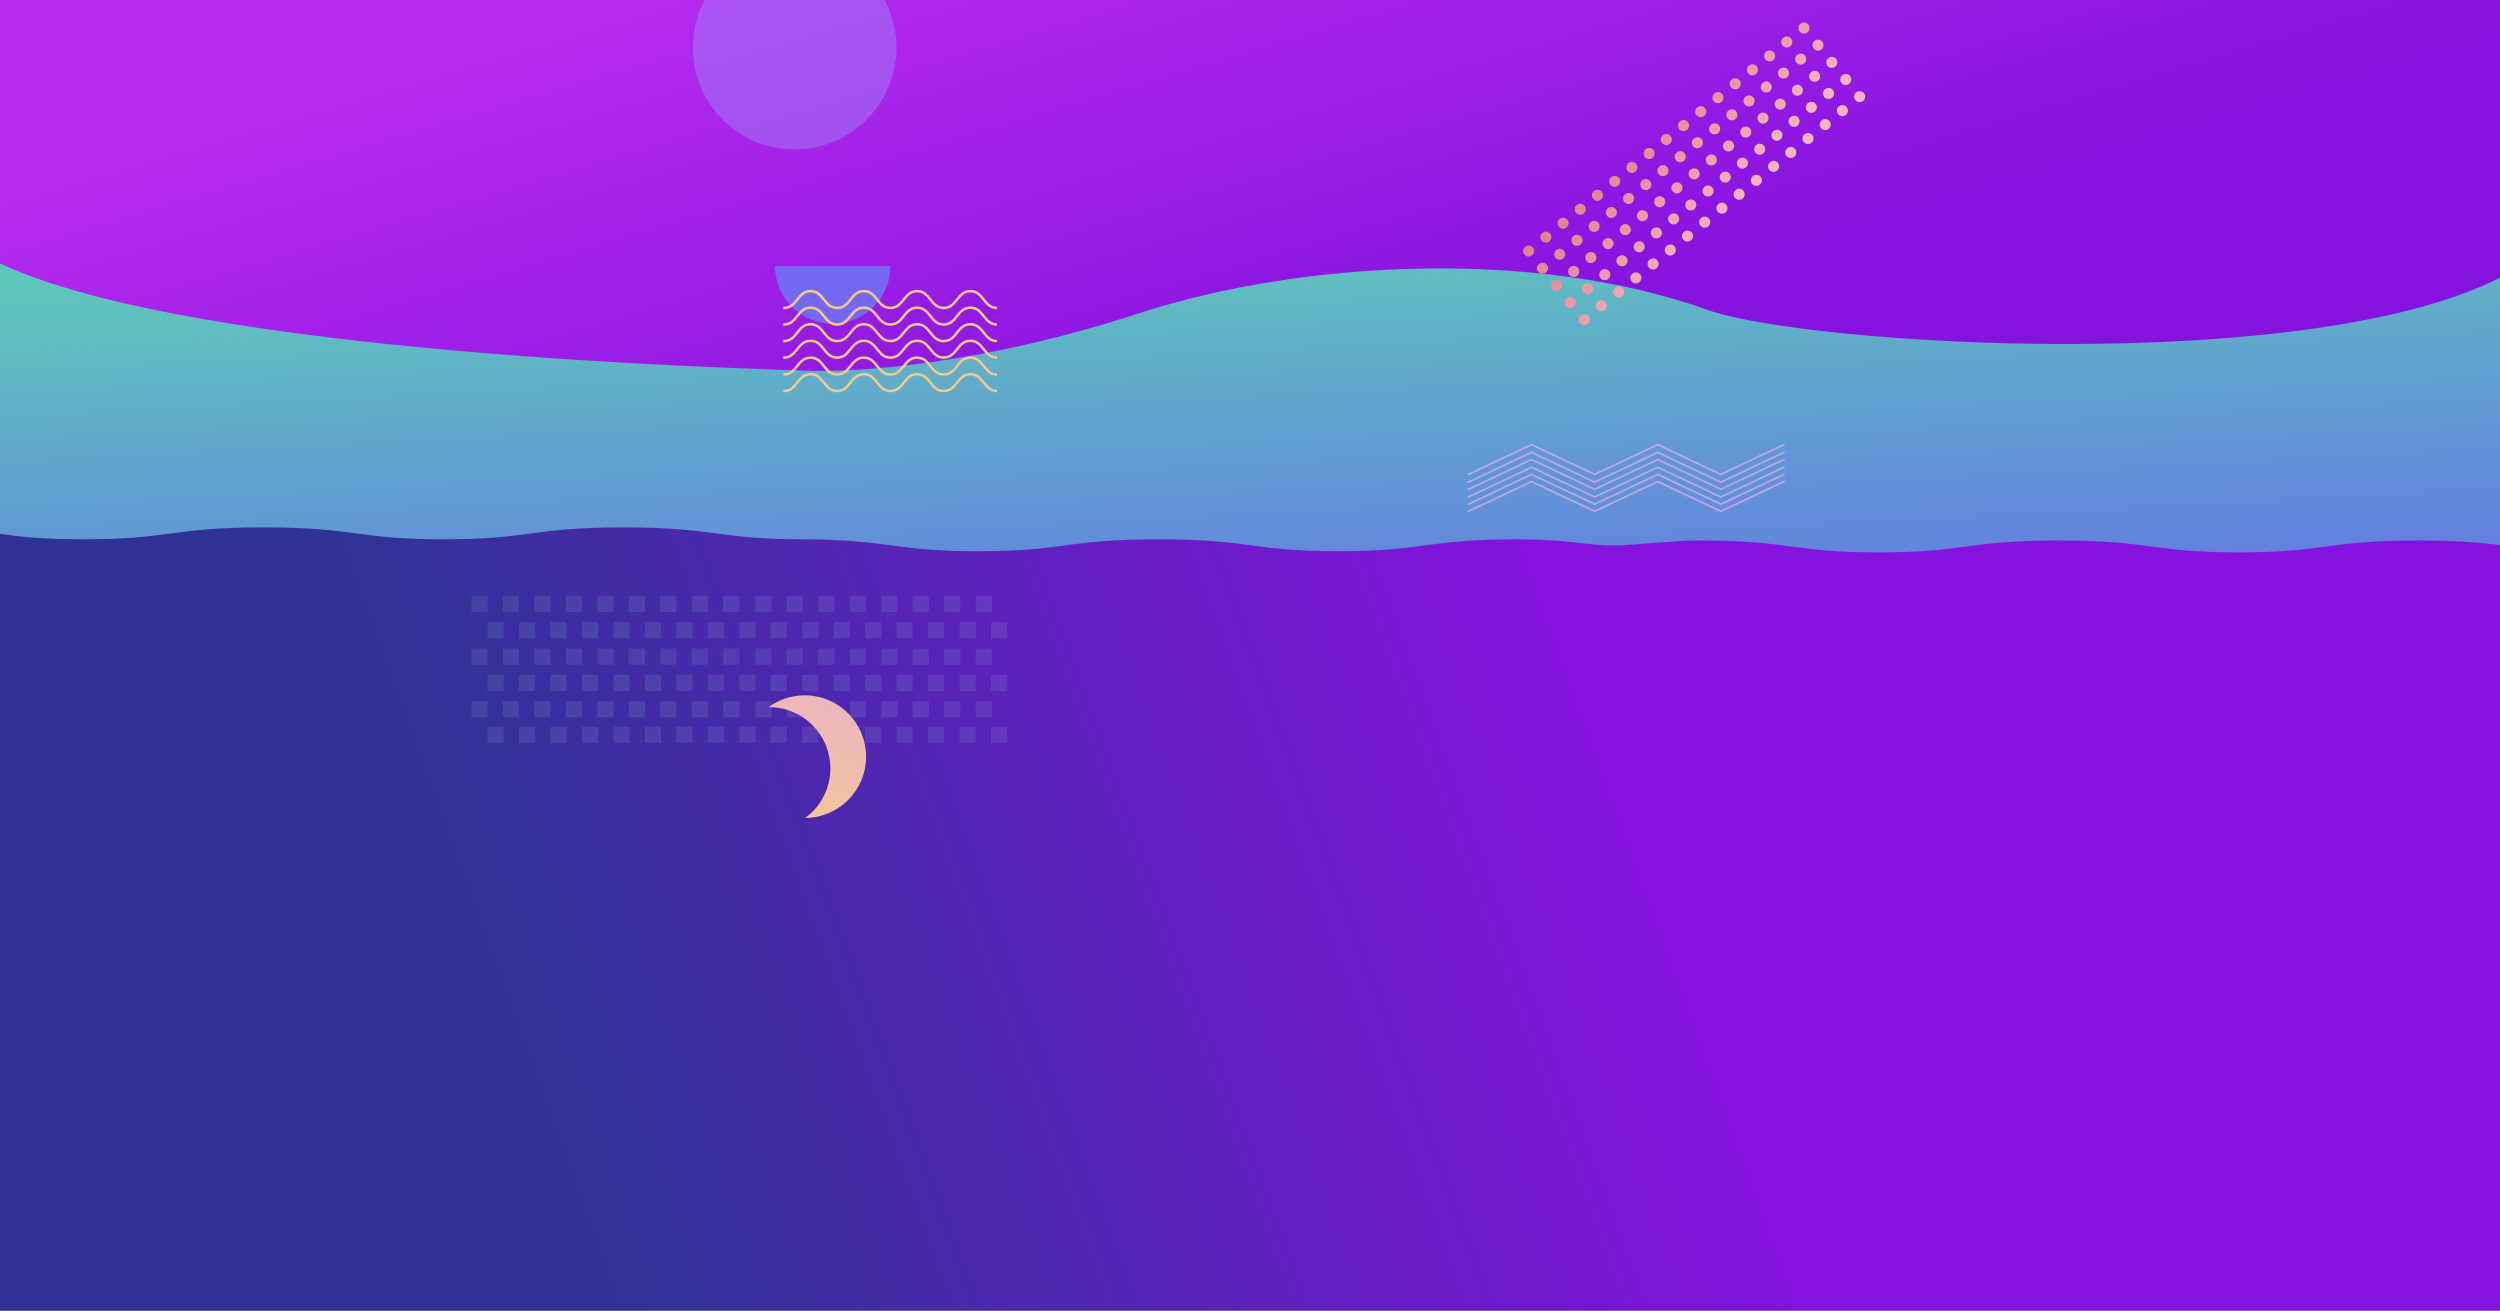 <svg width="4200" height="2202" viewBox="0 0 4200 2202" fill="none" xmlns="http://www.w3.org/2000/svg">
<rect x="0" y="0" width="4200" height="2202" fill="#333333" stroke="none"/>
<g clip-path="url(#clip0)">
<rect width="4200" height="2202" fill="white"/>
<path fill-rule="evenodd" clip-rule="evenodd" d="M0 375H4200V1478H0V375Z" fill="url(#paint0_linear)"/>
<path fill-rule="evenodd" clip-rule="evenodd" d="M2867.52 520.273C2583.14 418.082 2190.03 436.406 1914.57 526.086C1639.11 615.766 1427 625.937 1352.3 622.637C1277.6 619.337 329.175 597.946 8.0201e-07 442.5C6.10352e-05 293 3.13196e-05 0 3.13196e-05 0H4200C4200 0 4200 309.491 4200 466.5C3874.15 632.509 3033.21 579.813 2867.52 520.273Z" fill="url(#paint1_linear)"/>
<path opacity="0.4" fill-rule="evenodd" clip-rule="evenodd" d="M1335 251C1429.44 251 1506 174.441 1506 80C1506 -14.441 1429.44 -91 1335 -91C1240.56 -91 1164 -14.441 1164 80C1164 174.441 1240.56 251 1335 251Z" fill="#9E96F7"/>
<path fill-rule="evenodd" clip-rule="evenodd" d="M2980.17 88.048C2983.39 92.03 2982.77 97.88 2978.78 101.113C2974.78 104.347 2968.93 103.74 2965.71 99.757C2962.48 95.775 2963.11 89.926 2967.1 86.693C2971.09 83.459 2976.94 84.066 2980.17 88.048ZM2602.83 405.552C2606.82 402.318 2607.44 396.469 2604.22 392.487C2600.99 388.505 2595.14 387.898 2591.15 391.131C2587.16 394.365 2586.53 400.214 2589.76 404.196C2592.98 408.178 2598.83 408.785 2602.83 405.552ZM2573.91 428.971C2577.9 425.737 2578.52 419.887 2575.3 415.905C2572.07 411.922 2566.22 411.316 2562.23 414.549C2558.24 417.783 2557.62 423.633 2560.84 427.615C2564.06 431.597 2569.91 432.204 2573.91 428.971ZM2633.14 369.069C2636.36 373.051 2635.74 378.9 2631.75 382.133C2627.75 385.367 2621.9 384.76 2618.68 380.778C2615.45 376.796 2616.08 370.946 2620.07 367.713C2624.06 364.48 2629.91 365.087 2633.14 369.069ZM2660.67 358.715C2664.66 355.482 2665.28 349.632 2662.06 345.65C2658.83 341.668 2652.98 341.061 2648.99 344.295C2644.99 347.528 2644.37 353.377 2647.6 357.359C2650.82 361.342 2656.67 361.948 2660.67 358.715ZM2690.98 322.232C2694.2 326.214 2693.58 332.063 2689.58 335.297C2685.59 338.53 2679.74 337.923 2676.52 333.941C2673.29 329.959 2673.91 324.11 2677.91 320.876C2681.9 317.643 2687.75 318.25 2690.98 322.232ZM2718.5 311.878C2722.5 308.645 2723.12 302.796 2719.89 298.814C2716.67 294.831 2710.82 294.225 2706.83 297.458C2702.83 300.691 2702.21 306.541 2705.44 310.523C2708.66 314.505 2714.51 315.112 2718.5 311.878ZM2748.81 275.395C2752.04 279.377 2751.42 285.227 2747.42 288.46C2743.43 291.693 2737.58 291.086 2734.35 287.104C2731.13 283.122 2731.75 277.273 2735.75 274.04C2739.74 270.806 2745.59 271.413 2748.81 275.395ZM2776.34 265.042C2780.34 261.808 2780.96 255.959 2777.73 251.977C2774.51 247.995 2768.66 247.388 2764.66 250.621C2760.67 253.855 2760.05 259.704 2763.27 263.686C2766.5 267.668 2772.35 268.275 2776.34 265.042ZM2806.65 228.559C2809.88 232.541 2809.25 238.39 2805.26 241.623C2801.27 244.857 2795.42 244.25 2792.19 240.268C2788.97 236.286 2789.59 230.436 2793.58 227.203C2797.58 223.97 2803.43 224.576 2806.65 228.559ZM2834.18 218.205C2838.17 214.972 2838.8 209.122 2835.57 205.14C2832.35 201.158 2826.5 200.551 2822.5 203.785C2818.51 207.018 2817.89 212.867 2821.11 216.849C2824.34 220.831 2830.19 221.438 2834.18 218.205ZM2864.49 181.722C2867.72 185.704 2867.09 191.553 2863.1 194.787C2859.11 198.02 2853.26 197.413 2850.03 193.431C2846.81 189.449 2847.43 183.6 2851.42 180.366C2855.42 177.133 2861.27 177.74 2864.49 181.722ZM2892.02 171.368C2896.01 168.135 2896.63 162.286 2893.41 158.304C2890.19 154.321 2884.33 153.715 2880.34 156.948C2876.35 160.181 2875.73 166.031 2878.95 170.013C2882.18 173.995 2888.03 174.602 2892.02 171.368ZM2922.33 134.885C2925.55 138.867 2924.93 144.717 2920.94 147.95C2916.95 151.183 2911.09 150.576 2907.87 146.594C2904.65 142.612 2905.27 136.763 2909.26 133.53C2913.25 130.296 2919.1 130.903 2922.33 134.885ZM2949.86 124.532C2953.85 121.298 2954.47 115.449 2951.25 111.467C2948.02 107.485 2942.17 106.878 2938.18 110.111C2934.19 113.345 2933.56 119.194 2936.79 123.176C2940.01 127.158 2945.86 127.765 2949.86 124.532ZM3007.7 77.695C3011.69 74.461 3012.31 68.612 3009.09 64.63C3005.86 60.648 3000.01 60.041 2996.02 63.274C2992.03 66.508 2991.4 72.357 2994.63 76.339C2997.85 80.321 3003.7 80.928 3007.7 77.695ZM3038.01 41.212C3041.23 45.194 3040.61 51.043 3036.62 54.276C3032.62 57.51 3026.77 56.903 3023.55 52.921C3020.32 48.939 3020.95 43.09 3024.94 39.856C3028.93 36.623 3034.78 37.23 3038.01 41.212ZM2597.26 457.811C2601.26 454.577 2601.88 448.728 2598.65 444.746C2595.43 440.764 2589.58 440.157 2585.58 443.39C2581.59 446.624 2580.97 452.473 2584.19 456.455C2587.42 460.437 2593.27 461.044 2597.26 457.811ZM2627.57 421.328C2630.8 425.31 2630.17 431.159 2626.18 434.392C2622.19 437.626 2616.34 437.019 2613.11 433.037C2609.89 429.055 2610.51 423.206 2614.5 419.972C2618.5 416.739 2624.35 417.346 2627.57 421.328ZM2655.1 410.974C2659.09 407.741 2659.72 401.891 2656.49 397.909C2653.27 393.927 2647.42 393.32 2643.42 396.554C2639.43 399.787 2638.81 405.636 2642.03 409.619C2645.26 413.601 2651.11 414.208 2655.1 410.974ZM2685.41 374.491C2688.64 378.473 2688.01 384.322 2684.02 387.556C2680.03 390.789 2674.18 390.182 2670.95 386.2C2667.73 382.218 2668.35 376.369 2672.34 373.135C2676.34 369.902 2682.19 370.509 2685.41 374.491ZM2712.94 364.137C2716.93 360.904 2717.55 355.055 2714.33 351.073C2711.11 347.091 2705.25 346.484 2701.26 349.717C2697.27 352.95 2696.65 358.8 2699.87 362.782C2703.1 366.764 2708.95 367.371 2712.94 364.137ZM2743.25 327.654C2746.47 331.636 2745.85 337.486 2741.86 340.719C2737.87 343.952 2732.01 343.346 2728.79 339.363C2725.57 335.381 2726.19 329.532 2730.18 326.299C2734.17 323.065 2740.02 323.672 2743.25 327.654ZM2770.78 317.301C2774.77 314.067 2775.39 308.218 2772.17 304.236C2768.94 300.254 2763.09 299.647 2759.1 302.88C2755.11 306.114 2754.48 311.963 2757.71 315.945C2760.93 319.927 2766.78 320.534 2770.78 317.301ZM2801.09 280.818C2804.31 284.8 2803.69 290.649 2799.7 293.882C2795.7 297.116 2789.85 296.509 2786.63 292.527C2783.4 288.545 2784.03 282.695 2788.02 279.462C2792.01 276.229 2797.86 276.836 2801.09 280.818ZM2828.62 270.464C2832.61 267.231 2833.23 261.381 2830.01 257.399C2826.78 253.417 2820.93 252.81 2816.94 256.044C2812.95 259.277 2812.32 265.126 2815.55 269.108C2818.77 273.091 2824.62 273.697 2828.62 270.464ZM2858.93 233.981C2862.15 237.963 2861.53 243.812 2857.54 247.046C2853.54 250.279 2847.69 249.672 2844.47 245.69C2841.24 241.708 2841.87 235.859 2845.86 232.625C2849.85 229.392 2855.7 229.999 2858.93 233.981ZM2886.45 223.627C2890.45 220.394 2891.07 214.545 2887.85 210.563C2884.62 206.581 2878.77 205.974 2874.78 209.207C2870.78 212.44 2870.16 218.29 2873.39 222.272C2876.61 226.254 2882.46 226.861 2886.45 223.627ZM2916.77 187.144C2919.99 191.126 2919.37 196.976 2915.37 200.209C2911.38 203.442 2905.53 202.835 2902.31 198.853C2899.08 194.871 2899.7 189.022 2903.7 185.789C2907.69 182.555 2913.54 183.162 2916.77 187.144ZM2944.29 176.791C2948.29 173.557 2948.91 167.708 2945.68 163.726C2942.46 159.744 2936.61 159.137 2932.62 162.37C2928.62 165.604 2928 171.453 2931.22 175.435C2934.45 179.417 2940.3 180.024 2944.29 176.791ZM2974.6 140.308C2977.83 144.29 2977.21 150.139 2973.21 153.372C2969.22 156.606 2963.37 155.999 2960.14 152.017C2956.92 148.035 2957.54 142.185 2961.54 138.952C2965.53 135.719 2971.38 136.325 2974.6 140.308ZM3002.13 129.954C3006.12 126.72 3006.75 120.871 3003.52 116.889C3000.3 112.907 2994.45 112.3 2990.45 115.534C2986.46 118.767 2985.84 124.616 2989.06 128.598C2992.29 132.58 2998.14 133.187 3002.13 129.954ZM3032.44 93.471C3035.67 97.453 3035.04 103.302 3031.05 106.536C3027.06 109.769 3021.21 109.162 3017.98 105.18C3014.76 101.198 3015.38 95.349 3019.37 92.115C3023.37 88.882 3029.22 89.489 3032.44 93.471ZM3059.97 83.117C3063.96 79.884 3064.59 74.034 3061.36 70.052C3058.14 66.07 3052.29 65.463 3048.29 68.697C3044.3 71.93 3043.68 77.779 3046.9 81.762C3050.13 85.744 3055.98 86.351 3059.97 83.117ZM2622.01 473.587C2625.23 477.569 2624.61 483.418 2620.62 486.652C2616.62 489.885 2610.77 489.278 2607.55 485.296C2604.32 481.314 2604.95 475.465 2608.94 472.231C2612.93 468.998 2618.78 469.605 2622.01 473.587ZM2649.54 463.233C2653.53 460 2654.15 454.151 2650.93 450.168C2647.7 446.186 2641.85 445.579 2637.86 448.813C2633.87 452.046 2633.24 457.896 2636.47 461.878C2639.69 465.86 2645.54 466.467 2649.54 463.233ZM2679.85 426.75C2683.07 430.732 2682.45 436.582 2678.46 439.815C2674.46 443.048 2668.61 442.441 2665.39 438.459C2662.16 434.477 2662.79 428.628 2666.78 425.395C2670.77 422.161 2676.62 422.768 2679.85 426.75ZM2707.37 416.397C2711.37 413.163 2711.99 407.314 2708.77 403.332C2705.54 399.35 2699.69 398.743 2695.7 401.976C2691.7 405.21 2691.08 411.059 2694.31 415.041C2697.53 419.023 2703.38 419.63 2707.37 416.397ZM2737.69 379.913C2740.91 383.896 2740.29 389.745 2736.29 392.978C2732.3 396.212 2726.45 395.605 2723.23 391.623C2720 387.641 2720.62 381.791 2724.62 378.558C2728.61 375.324 2734.46 375.931 2737.69 379.913ZM2765.21 369.56C2769.21 366.326 2769.83 360.477 2766.6 356.495C2763.38 352.513 2757.53 351.906 2753.54 355.139C2749.54 358.373 2748.92 364.222 2752.14 368.204C2755.37 372.186 2761.22 372.793 2765.21 369.56ZM2795.52 333.077C2798.75 337.059 2798.13 342.908 2794.13 346.142C2790.14 349.375 2784.29 348.768 2781.06 344.786C2777.84 340.804 2778.46 334.955 2782.46 331.721C2786.45 328.488 2792.3 329.095 2795.52 333.077ZM2823.05 322.723C2827.04 319.49 2827.67 313.64 2824.44 309.658C2821.22 305.676 2815.37 305.069 2811.37 308.303C2807.38 311.536 2806.76 317.385 2809.98 321.368C2813.21 325.35 2819.06 325.957 2823.05 322.723ZM2853.36 286.24C2856.59 290.222 2855.96 296.071 2851.97 299.305C2847.98 302.538 2842.13 301.931 2838.9 297.949C2835.68 293.967 2836.3 288.118 2840.29 284.884C2844.29 281.651 2850.14 282.258 2853.36 286.24ZM2880.89 275.886C2884.88 272.653 2885.51 266.804 2882.28 262.822C2879.06 258.84 2873.21 258.233 2869.21 261.466C2865.22 264.7 2864.6 270.549 2867.82 274.531C2871.05 278.513 2876.9 279.12 2880.89 275.886ZM2911.2 239.403C2914.43 243.385 2913.8 249.235 2909.81 252.468C2905.82 255.702 2899.97 255.095 2896.74 251.113C2893.52 247.13 2894.14 241.281 2898.13 238.048C2902.13 234.814 2907.98 235.421 2911.2 239.403ZM2938.73 229.05C2942.72 225.816 2943.34 219.967 2940.12 215.985C2936.9 212.003 2931.04 211.396 2927.05 214.629C2923.06 217.863 2922.44 223.712 2925.66 227.694C2928.88 231.676 2934.74 232.283 2938.73 229.05ZM2969.04 192.567C2972.26 196.549 2971.64 202.398 2967.65 205.631C2963.66 208.865 2957.8 208.258 2954.58 204.276C2951.35 200.294 2951.98 194.444 2955.97 191.211C2959.96 187.978 2965.81 188.585 2969.04 192.567ZM2996.57 182.213C3000.56 178.98 3001.18 173.13 2997.96 169.148C2994.73 165.166 2988.88 164.559 2984.89 167.793C2980.9 171.026 2980.27 176.875 2983.5 180.857C2986.72 184.84 2992.57 185.447 2996.57 182.213ZM3026.88 145.73C3030.1 149.712 3029.48 155.561 3025.49 158.795C3021.49 162.028 3015.64 161.421 3012.42 157.439C3009.19 153.457 3009.82 147.608 3013.81 144.374C3017.8 141.141 3023.65 141.748 3026.88 145.73ZM3054.41 135.376C3058.4 132.143 3059.02 126.294 3055.8 122.312C3052.57 118.329 3046.72 117.723 3042.73 120.956C3038.74 124.189 3038.11 130.039 3041.34 134.021C3044.56 138.003 3050.41 138.61 3054.41 135.376ZM3084.72 98.893C3087.94 102.875 3087.32 108.725 3083.33 111.958C3079.33 115.191 3073.48 114.584 3070.26 110.602C3067.03 106.62 3067.65 100.771 3071.65 97.538C3075.64 94.304 3081.49 94.911 3084.72 98.893ZM2643.97 515.492C2647.96 512.259 2648.59 506.41 2645.36 502.428C2642.14 498.445 2636.29 497.839 2632.29 501.072C2628.3 504.305 2627.68 510.155 2630.9 514.137C2634.13 518.119 2639.98 518.726 2643.97 515.492ZM2674.28 479.009C2677.51 482.991 2676.88 488.841 2672.89 492.074C2668.9 495.307 2663.05 494.7 2659.82 490.718C2656.6 486.736 2657.22 480.887 2661.21 477.654C2665.21 474.42 2671.06 475.027 2674.28 479.009ZM2701.81 468.656C2705.8 465.422 2706.43 459.573 2703.2 455.591C2699.98 451.609 2694.13 451.002 2690.13 454.235C2686.14 457.469 2685.52 463.318 2688.74 467.3C2691.97 471.282 2697.82 471.889 2701.81 468.656ZM2732.12 432.173C2735.35 436.155 2734.72 442.004 2730.73 445.237C2726.74 448.471 2720.89 447.864 2717.66 443.882C2714.44 439.9 2715.06 434.05 2719.05 430.817C2723.05 427.584 2728.9 428.19 2732.12 432.173ZM2759.65 421.819C2763.64 418.586 2764.26 412.736 2761.04 408.754C2757.82 404.772 2751.96 404.165 2747.97 407.399C2743.98 410.632 2743.36 416.481 2746.58 420.463C2749.8 424.445 2755.66 425.052 2759.65 421.819ZM2789.96 385.336C2793.18 389.318 2792.56 395.167 2788.57 398.401C2784.58 401.634 2778.72 401.027 2775.5 397.045C2772.27 393.063 2772.9 387.214 2776.89 383.98C2780.88 380.747 2786.73 381.354 2789.96 385.336ZM2817.49 374.982C2821.48 371.749 2822.1 365.9 2818.88 361.917C2815.65 357.935 2809.8 357.328 2805.81 360.562C2801.82 363.795 2801.19 369.645 2804.42 373.627C2807.64 377.609 2813.49 378.216 2817.49 374.982ZM2847.8 338.499C2851.02 342.481 2850.4 348.331 2846.41 351.564C2842.41 354.797 2836.56 354.19 2833.34 350.208C2830.11 346.226 2830.74 340.377 2834.73 337.144C2838.72 333.91 2844.57 334.517 2847.8 338.499ZM2875.33 328.146C2879.32 324.912 2879.94 319.063 2876.72 315.081C2873.49 311.099 2867.64 310.492 2863.65 313.725C2859.66 316.959 2859.03 322.808 2862.26 326.79C2865.48 330.772 2871.33 331.379 2875.33 328.146ZM2905.64 291.662C2908.86 295.645 2908.24 301.494 2904.25 304.727C2900.25 307.961 2894.4 307.354 2891.18 303.372C2887.95 299.39 2888.57 293.54 2892.57 290.307C2896.56 287.073 2902.41 287.68 2905.64 291.662ZM2933.16 281.309C2937.16 278.075 2937.78 272.226 2934.56 268.244C2931.33 264.262 2925.48 263.655 2921.49 266.888C2917.49 270.122 2916.87 275.971 2920.1 279.953C2923.32 283.935 2929.17 284.542 2933.16 281.309ZM2963.47 244.826C2966.7 248.808 2966.08 254.657 2962.08 257.891C2958.09 261.124 2952.24 260.517 2949.02 256.535C2945.79 252.553 2946.41 246.704 2950.41 243.47C2954.4 240.237 2960.25 240.844 2963.47 244.826ZM2991 234.472C2995 231.239 2995.62 225.39 2992.39 221.407C2989.17 217.425 2983.32 216.818 2979.33 220.052C2975.33 223.285 2974.71 229.135 2977.93 233.117C2981.16 237.099 2987.01 237.706 2991 234.472ZM3021.31 197.989C3024.54 201.971 3023.91 207.82 3019.92 211.054C3015.93 214.287 3010.08 213.68 3006.85 209.698C3003.63 205.716 3004.25 199.867 3008.24 196.633C3012.24 193.4 3018.09 194.007 3021.31 197.989ZM3048.84 187.635C3052.83 184.402 3053.46 178.553 3050.23 174.571C3047.01 170.589 3041.16 169.982 3037.16 173.215C3033.17 176.448 3032.55 182.298 3035.77 186.28C3039 190.262 3044.85 190.869 3048.84 187.635ZM3079.15 151.152C3082.38 155.134 3081.75 160.984 3077.76 164.217C3073.77 167.45 3067.92 166.844 3064.69 162.861C3061.47 158.879 3062.09 153.03 3066.08 149.797C3070.08 146.563 3075.93 147.17 3079.15 151.152ZM3106.68 140.799C3110.67 137.565 3111.3 131.716 3108.07 127.734C3104.85 123.752 3099 123.145 3095 126.378C3091.01 129.612 3090.39 135.461 3093.61 139.443C3096.84 143.425 3102.69 144.032 3106.68 140.799ZM2668.72 531.268C2671.94 535.25 2671.32 541.1 2667.33 544.333C2663.33 547.566 2657.48 546.96 2654.26 542.977C2651.03 538.995 2651.66 533.146 2655.65 529.913C2659.64 526.679 2665.49 527.286 2668.72 531.268ZM2696.25 520.915C2700.24 517.681 2700.86 511.832 2697.64 507.85C2694.41 503.868 2688.56 503.261 2684.57 506.494C2680.58 509.728 2679.95 515.577 2683.18 519.559C2686.4 523.541 2692.25 524.148 2696.25 520.915ZM2726.56 484.432C2729.78 488.414 2729.16 494.263 2725.17 497.496C2721.17 500.73 2715.32 500.123 2712.1 496.141C2708.87 492.159 2709.49 486.309 2713.49 483.076C2717.48 479.843 2723.33 480.45 2726.56 484.432ZM2754.08 474.078C2758.08 470.845 2758.7 464.995 2755.48 461.013C2752.25 457.031 2746.4 456.424 2742.41 459.658C2738.41 462.891 2737.79 468.74 2741.02 472.722C2744.24 476.705 2750.09 477.311 2754.08 474.078ZM2784.39 437.595C2787.62 441.577 2787 447.426 2783 450.66C2779.01 453.893 2773.16 453.286 2769.94 449.304C2766.71 445.322 2767.33 439.473 2771.33 436.239C2775.32 433.006 2781.17 433.613 2784.39 437.595ZM2811.92 427.241C2815.92 424.008 2816.54 418.159 2813.31 414.177C2810.09 410.194 2804.24 409.588 2800.25 412.821C2796.25 416.054 2795.63 421.904 2798.85 425.886C2802.08 429.868 2807.93 430.475 2811.92 427.241ZM2842.23 390.758C2845.46 394.74 2844.83 400.59 2840.84 403.823C2836.85 407.056 2831 406.449 2827.77 402.467C2824.55 398.485 2825.17 392.636 2829.16 389.403C2833.16 386.169 2839.01 386.776 2842.23 390.758ZM2869.76 380.405C2873.75 377.171 2874.38 371.322 2871.15 367.34C2867.93 363.358 2862.08 362.751 2858.08 365.984C2854.09 369.218 2853.47 375.067 2856.69 379.049C2859.92 383.031 2865.77 383.638 2869.76 380.405ZM2900.07 343.922C2903.3 347.904 2902.67 353.753 2898.68 356.986C2894.69 360.22 2888.84 359.613 2885.61 355.631C2882.39 351.649 2883.01 345.799 2887 342.566C2891 339.333 2896.85 339.939 2900.07 343.922ZM2927.6 333.568C2931.59 330.335 2932.22 324.485 2928.99 320.503C2925.77 316.521 2919.92 315.914 2915.92 319.148C2911.93 322.381 2911.31 328.23 2914.53 332.212C2917.76 336.194 2923.61 336.801 2927.6 333.568ZM2957.91 297.085C2961.13 301.067 2960.51 306.916 2956.52 310.15C2952.53 313.383 2946.68 312.776 2943.45 308.794C2940.23 304.812 2940.85 298.963 2944.84 295.729C2948.83 292.496 2954.69 293.103 2957.91 297.085ZM2985.44 286.731C2989.43 283.498 2990.05 277.649 2986.83 273.666C2983.6 269.684 2977.75 269.077 2973.76 272.311C2969.77 275.544 2969.15 281.394 2972.37 285.376C2975.59 289.358 2981.45 289.965 2985.44 286.731ZM3015.75 250.248C3018.97 254.23 3018.35 260.08 3014.36 263.313C3010.36 266.546 3004.51 265.939 3001.29 261.957C2998.06 257.975 2998.69 252.126 3002.68 248.893C3006.67 245.659 3012.52 246.266 3015.75 250.248ZM3043.28 239.895C3047.27 236.661 3047.89 230.812 3044.67 226.83C3041.44 222.848 3035.59 222.241 3031.6 225.474C3027.61 228.708 3026.98 234.557 3030.21 238.539C3033.43 242.521 3039.28 243.128 3043.28 239.895ZM3073.59 203.411C3076.81 207.393 3076.19 213.243 3072.2 216.476C3068.2 219.71 3062.35 219.103 3059.13 215.121C3055.9 211.138 3056.53 205.289 3060.52 202.056C3064.51 198.822 3070.36 199.429 3073.59 203.411ZM3101.12 193.058C3105.11 189.824 3105.73 183.975 3102.51 179.993C3099.28 176.011 3093.43 175.404 3089.44 178.637C3085.45 181.871 3084.82 187.72 3088.05 191.702C3091.27 195.684 3097.12 196.291 3101.12 193.058ZM3131.43 156.575C3134.65 160.557 3134.03 166.406 3130.03 169.639C3126.04 172.873 3120.19 172.266 3116.97 168.284C3113.74 164.302 3114.36 158.453 3118.36 155.219C3122.35 151.986 3128.2 152.593 3131.43 156.575Z" fill="url(#paint2_linear)"/>
<path fill-rule="evenodd" clip-rule="evenodd" d="M1302 447C1302 500.572 1345.43 544 1399 544C1452.57 544 1496 500.572 1496 447" fill="#7569F4"/>
<path fill-rule="evenodd" clip-rule="evenodd" d="M1316 519.435V515.198C1316.33 515.212 1316.66 515.22 1317 515.22C1327.17 515.22 1332.3 508.753 1337.73 501.906C1343.54 494.577 1349.54 487 1361.74 487C1373.94 487 1379.95 494.577 1385.76 501.906C1391.18 508.753 1396.31 515.22 1406.49 515.22C1416.66 515.22 1421.79 508.753 1427.22 501.906C1433.03 494.577 1439.04 487 1451.23 487C1463.43 487 1469.44 494.577 1475.25 501.906C1480.68 508.753 1485.81 515.22 1495.99 515.22C1506.16 515.22 1511.29 508.753 1516.72 501.906C1522.53 494.577 1528.54 487 1540.74 487C1552.94 487 1558.94 494.577 1564.75 501.906C1570.18 508.753 1575.31 515.22 1585.49 515.22C1595.66 515.22 1600.79 508.752 1606.22 501.904C1612.03 494.577 1618.04 487 1630.24 487C1642.44 487 1648.45 494.577 1654.26 501.904C1659.69 508.752 1664.82 515.22 1675 515.22V519.453C1662.8 519.453 1656.79 511.876 1650.98 504.548C1645.55 497.701 1640.42 491.233 1630.24 491.233C1620.06 491.233 1614.94 497.701 1609.51 504.548C1603.7 511.876 1597.69 519.453 1585.49 519.453C1573.29 519.453 1567.28 511.876 1561.47 504.547C1556.04 497.699 1550.91 491.233 1540.74 491.233C1530.56 491.233 1525.43 497.699 1520 504.547C1514.19 511.876 1508.18 519.453 1495.99 519.453C1483.79 519.453 1477.78 511.876 1471.97 504.547C1466.54 497.699 1461.41 491.233 1451.23 491.233C1441.06 491.233 1435.93 497.699 1430.5 504.547C1424.69 511.876 1418.68 519.453 1406.49 519.453C1394.29 519.453 1388.28 511.876 1382.47 504.548C1377.04 497.701 1371.92 491.233 1361.74 491.233C1351.57 491.233 1346.44 497.699 1341.01 504.547C1335.2 511.876 1329.19 519.453 1317 519.453C1316.66 519.453 1316.33 519.447 1316 519.435H1316ZM1316 547.252V543.015C1316.33 543.029 1316.66 543.036 1317 543.036C1327.17 543.036 1332.3 536.569 1337.73 529.722C1343.54 522.393 1349.54 514.816 1361.74 514.816C1373.94 514.816 1379.95 522.393 1385.76 529.722C1391.18 536.569 1396.31 543.036 1406.49 543.036C1416.66 543.036 1421.79 536.569 1427.22 529.722C1433.03 522.393 1439.04 514.816 1451.23 514.816C1463.43 514.816 1469.44 522.393 1475.25 529.722C1480.68 536.569 1485.81 543.036 1495.99 543.036C1506.16 543.036 1511.29 536.569 1516.72 529.722C1522.53 522.393 1528.54 514.816 1540.74 514.816C1552.94 514.816 1558.94 522.393 1564.75 529.722C1570.18 536.569 1575.31 543.036 1585.49 543.036C1595.66 543.036 1600.79 536.568 1606.22 529.721C1612.03 522.393 1618.04 514.816 1630.24 514.816C1642.44 514.816 1648.45 522.393 1654.26 529.721C1659.69 536.568 1664.82 543.036 1675 543.036V547.269C1662.8 547.269 1656.79 539.692 1650.98 532.365C1645.55 525.517 1640.42 519.049 1630.24 519.049C1620.06 519.049 1614.94 525.517 1609.51 532.365C1603.7 539.692 1597.69 547.269 1585.49 547.269C1573.29 547.269 1567.28 539.692 1561.47 532.363C1556.04 525.516 1550.91 519.049 1540.74 519.049C1530.56 519.049 1525.43 525.516 1520 532.363C1514.19 539.692 1508.18 547.269 1495.99 547.269C1483.79 547.269 1477.78 539.692 1471.97 532.363C1466.54 525.516 1461.41 519.049 1451.23 519.049C1441.06 519.049 1435.93 525.516 1430.5 532.363C1424.69 539.692 1418.68 547.269 1406.49 547.269C1394.29 547.269 1388.28 539.692 1382.47 532.365C1377.04 525.517 1371.92 519.049 1361.74 519.049C1351.57 519.049 1346.44 525.516 1341.01 532.363C1335.2 539.692 1329.19 547.269 1317 547.269C1316.66 547.269 1316.33 547.263 1316 547.252H1316ZM1316 575.068V570.831C1316.33 570.845 1316.66 570.853 1317 570.853C1327.17 570.853 1332.3 564.386 1337.73 557.539C1343.54 550.21 1349.54 542.633 1361.74 542.633C1373.94 542.633 1379.95 550.21 1385.76 557.539C1391.18 564.386 1396.31 570.853 1406.49 570.853C1416.66 570.853 1421.79 564.386 1427.22 557.539C1433.03 550.21 1439.04 542.633 1451.23 542.633C1463.43 542.633 1469.44 550.21 1475.25 557.539C1480.68 564.386 1485.81 570.853 1495.99 570.853C1506.16 570.853 1511.29 564.386 1516.72 557.539C1522.53 550.21 1528.54 542.633 1540.74 542.633C1552.94 542.633 1558.94 550.21 1564.75 557.539C1570.18 564.386 1575.31 570.853 1585.49 570.853C1595.66 570.853 1600.79 564.385 1606.22 557.537C1612.03 550.21 1618.04 542.633 1630.24 542.633C1642.44 542.633 1648.45 550.21 1654.26 557.537C1659.69 564.385 1664.82 570.853 1675 570.853V575.086C1662.8 575.086 1656.79 567.509 1650.98 560.181C1645.55 553.334 1640.42 546.866 1630.24 546.866C1620.06 546.866 1614.94 553.334 1609.51 560.181C1603.7 567.509 1597.69 575.086 1585.49 575.086C1573.29 575.086 1567.28 567.509 1561.47 560.18C1556.04 553.332 1550.91 546.866 1540.74 546.866C1530.56 546.866 1525.43 553.332 1520 560.18C1514.19 567.509 1508.18 575.086 1495.99 575.086C1483.79 575.086 1477.78 567.509 1471.97 560.18C1466.54 553.332 1461.41 546.866 1451.23 546.866C1441.06 546.866 1435.93 553.332 1430.5 560.18C1424.69 567.509 1418.68 575.086 1406.49 575.086C1394.29 575.086 1388.28 567.509 1382.47 560.181C1377.04 553.334 1371.92 546.866 1361.74 546.866C1351.57 546.866 1346.44 553.332 1341.01 560.18C1335.2 567.509 1329.19 575.086 1317 575.086C1316.66 575.086 1316.33 575.08 1316 575.068H1316ZM1316 602.885V598.648C1316.33 598.662 1316.66 598.669 1317 598.669C1327.17 598.669 1332.3 592.202 1337.73 585.355C1343.54 578.026 1349.54 570.449 1361.74 570.449C1373.94 570.449 1379.95 578.026 1385.76 585.355C1391.18 592.202 1396.31 598.669 1406.49 598.669C1416.66 598.669 1421.79 592.202 1427.22 585.355C1433.03 578.026 1439.04 570.449 1451.23 570.449C1463.43 570.449 1469.44 578.026 1475.25 585.355C1480.68 592.202 1485.81 598.669 1495.99 598.669C1506.16 598.669 1511.29 592.202 1516.72 585.355C1522.53 578.026 1528.54 570.449 1540.74 570.449C1552.94 570.449 1558.94 578.026 1564.75 585.355C1570.18 592.202 1575.31 598.669 1585.49 598.669C1595.66 598.669 1600.79 592.201 1606.22 585.354C1612.03 578.026 1618.04 570.449 1630.24 570.449C1642.44 570.449 1648.45 578.026 1654.26 585.354C1659.69 592.201 1664.82 598.669 1675 598.669V602.902C1662.8 602.902 1656.79 595.325 1650.98 587.998C1645.55 581.15 1640.42 574.682 1630.24 574.682C1620.06 574.682 1614.94 581.15 1609.51 587.998C1603.7 595.325 1597.69 602.902 1585.49 602.902C1573.29 602.902 1567.28 595.325 1561.47 587.996C1556.04 581.149 1550.91 574.682 1540.74 574.682C1530.56 574.682 1525.43 581.149 1520 587.996C1514.19 595.325 1508.18 602.902 1495.99 602.902C1483.79 602.902 1477.78 595.325 1471.97 587.996C1466.54 581.149 1461.41 574.682 1451.23 574.682C1441.06 574.682 1435.93 581.149 1430.5 587.996C1424.69 595.325 1418.68 602.902 1406.49 602.902C1394.29 602.902 1388.28 595.325 1382.47 587.998C1377.04 581.15 1371.92 574.682 1361.74 574.682C1351.57 574.682 1346.44 581.149 1341.01 587.996C1335.2 595.325 1329.19 602.902 1317 602.902C1316.66 602.902 1316.33 602.896 1316 602.885H1316ZM1316 631.166V626.929C1316.33 626.943 1316.66 626.951 1317 626.951C1327.17 626.951 1332.3 620.484 1337.73 613.637C1343.54 606.308 1349.54 598.731 1361.74 598.731C1373.94 598.731 1379.95 606.308 1385.76 613.637C1391.18 620.484 1396.31 626.951 1406.49 626.951C1416.66 626.951 1421.79 620.484 1427.22 613.637C1433.03 606.308 1439.04 598.731 1451.23 598.731C1463.43 598.731 1469.44 606.308 1475.25 613.637C1480.68 620.484 1485.81 626.951 1495.99 626.951C1506.16 626.951 1511.29 620.484 1516.72 613.637C1522.53 606.308 1528.54 598.731 1540.74 598.731C1552.94 598.731 1558.94 606.308 1564.75 613.637C1570.18 620.484 1575.31 626.951 1585.49 626.951C1595.66 626.951 1600.79 620.483 1606.22 613.635C1612.03 606.308 1618.04 598.731 1630.24 598.731C1642.44 598.731 1648.45 606.308 1654.26 613.635C1659.69 620.483 1664.82 626.951 1675 626.951V631.184C1662.8 631.184 1656.79 623.607 1650.98 616.279C1645.55 609.432 1640.42 602.964 1630.24 602.964C1620.06 602.964 1614.94 609.432 1609.51 616.279C1603.7 623.607 1597.69 631.184 1585.49 631.184C1573.29 631.184 1567.28 623.607 1561.47 616.278C1556.04 609.43 1550.91 602.964 1540.74 602.964C1530.56 602.964 1525.43 609.43 1520 616.278C1514.19 623.607 1508.18 631.184 1495.99 631.184C1483.79 631.184 1477.78 623.607 1471.97 616.278C1466.54 609.43 1461.41 602.964 1451.23 602.964C1441.06 602.964 1435.93 609.43 1430.5 616.278C1424.69 623.607 1418.68 631.184 1406.49 631.184C1394.29 631.184 1388.28 623.607 1382.47 616.279C1377.04 609.432 1371.92 602.964 1361.74 602.964C1351.57 602.964 1346.44 609.43 1341.01 616.278C1335.2 623.607 1329.19 631.184 1317 631.184C1316.66 631.184 1316.33 631.178 1316 631.166H1316ZM1316 658.983V654.746C1316.33 654.76 1316.66 654.767 1317 654.767C1327.17 654.767 1332.3 648.301 1337.73 641.453C1343.54 634.124 1349.54 626.547 1361.74 626.547C1373.94 626.547 1379.95 634.124 1385.76 641.453C1391.18 648.301 1396.31 654.767 1406.49 654.767C1416.66 654.767 1421.79 648.301 1427.22 641.453C1433.03 634.124 1439.04 626.547 1451.23 626.547C1463.43 626.547 1469.44 634.124 1475.25 641.453C1480.68 648.301 1485.81 654.767 1495.99 654.767C1506.16 654.767 1511.29 648.301 1516.72 641.453C1522.53 634.124 1528.54 626.547 1540.74 626.547C1552.94 626.547 1558.94 634.124 1564.75 641.453C1570.18 648.301 1575.31 654.767 1585.49 654.767C1595.66 654.767 1600.79 648.299 1606.22 641.452C1612.03 634.124 1618.04 626.547 1630.24 626.547C1642.44 626.547 1648.45 634.124 1654.26 641.452C1659.69 648.299 1664.82 654.767 1675 654.767V659C1662.8 659 1656.79 651.423 1650.98 644.096C1645.55 637.248 1640.42 630.78 1630.24 630.78C1620.06 630.78 1614.94 637.248 1609.51 644.096C1603.7 651.423 1597.69 659 1585.49 659C1573.29 659 1567.28 651.423 1561.47 644.094C1556.04 637.247 1550.91 630.78 1540.74 630.78C1530.56 630.78 1525.43 637.247 1520 644.094C1514.19 651.423 1508.18 659 1495.99 659C1483.79 659 1477.78 651.423 1471.97 644.094C1466.54 637.247 1461.41 630.78 1451.23 630.78C1441.06 630.78 1435.93 637.247 1430.5 644.094C1424.69 651.423 1418.68 659 1406.49 659C1394.29 659 1388.28 651.423 1382.47 644.096C1377.04 637.248 1371.92 630.78 1361.74 630.78C1351.57 630.78 1346.44 637.247 1341.01 644.094C1335.2 651.423 1329.19 659 1317 659C1316.66 659 1316.33 658.994 1316 658.983H1316Z" fill="#F5C98E"/>
<path d="M2695.53 2269.64C2734.22 2274.73 2774.32 2280 2853 2280C2901.89 2280 2950.17 2283.09 2998.6 2289.6L2998.93 2289.64C3037.62 2294.73 3077.72 2300 3156.4 2300C3235.08 2300 3275.18 2294.73 3313.87 2289.64L3314.2 2289.6C3351.4 2284.6 3386.5 2280 3458.8 2280C3530.53 2280 3565.64 2284.63 3602.52 2289.48L3603.4 2289.6L3603.73 2289.64C3642.43 2294.73 3682.52 2300 3761.2 2300C3839.88 2300 3879.98 2294.73 3918.67 2289.64L3919 2289.6C3956.2 2284.6 3991.3 2280 4063.6 2280C4135.33 2280 4170.44 2284.63 4207.32 2289.48L4208.2 2289.6L4208.53 2289.64C4247.22 2294.73 4287.32 2300 4366 2300V928C4294.27 928 4259.16 923.374 4222.28 918.516L4221.4 918.4L4221.07 918.357C4182.38 913.27 4142.28 908 4063.6 908C3984.92 908 3944.82 913.27 3906.13 918.357L3905.8 918.4C3868.6 923.4 3833.5 928 3761.2 928C3689.47 928 3654.36 923.374 3617.48 918.516L3616.6 918.4L3616.27 918.357C3577.58 913.27 3537.48 908 3458.8 908C3380.12 908 3340.02 913.27 3301.33 918.357L3301 918.4C3263.8 923.4 3228.7 928 3156.4 928C3084.1 928 3049 923.4 3011.8 918.4L3011.47 918.357C2972.78 913.27 2932.68 908 2854 908H2853C2805.27 908 2748 916.357 2708.07 916.357C2668.15 916.357 2629.28 906 2550.6 906C2471.92 906 2431.82 911.27 2393.12 916.357L2392.8 916.4C2355.6 921.4 2320.5 926 2248.2 926C2176.47 926 2141.36 921.374 2104.48 916.516L2103.27 916.357C2064.57 911.27 2024.48 906 1945.8 906C1867.12 906 1827.02 911.27 1788.32 916.357L1788 916.4C1750.8 921.4 1715.7 926 1643.4 926C1571.1 926 1536 921.4 1498.8 916.4L1498.47 916.357C1459.77 911.27 1419.68 906 1341 906H1350C1278.27 906 1243.16 901.374 1206.28 896.516L1205.07 896.357C1166.38 891.27 1126.28 886 1047.6 886C968.92 886 928.825 891.27 890.125 896.357L889.8 896.4C852.6 901.4 817.5 906 745.2 906C673.473 906 638.358 901.374 601.483 896.516L600.275 896.357C561.576 891.27 521.48 886 442.8 886C364.12 886 324.024 891.27 285.325 896.357L285 896.4C247.8 901.4 212.7 906 140.4 906C68.1 906 33 901.4 -4.2 896.4L-4.525 896.357C-43.224 891.27 -83.32 886 -162 886V2240C-89.7 2240 -54.6 2244.6 -17.4 2249.6L-17.074 2249.64C21.625 2254.73 61.721 2260 140.4 2260C219.079 2260 259.175 2254.73 297.874 2249.64L298.2 2249.6C335.4 2244.6 370.5 2240 442.8 2240C514.528 2240 549.642 2244.63 586.517 2249.48L587.726 2249.64C626.425 2254.73 666.521 2260 745.2 2260C823.879 2260 863.975 2254.73 902.674 2249.64L903 2249.6C940.2 2244.6 975.3 2240 1047.6 2240C1119.33 2240 1154.44 2244.63 1191.32 2249.48L1192.53 2249.64C1231.22 2254.73 1271.32 2260 1350 2260H1341C1413.3 2260 1448.4 2264.6 1485.6 2269.6L1485.93 2269.64C1524.62 2274.73 1564.72 2280 1643.4 2280C1722.08 2280 1762.17 2274.73 1800.87 2269.64L1801.2 2269.6C1838.4 2264.6 1873.5 2260 1945.8 2260C2017.53 2260 2052.64 2264.63 2089.52 2269.48L2090.73 2269.64C2129.42 2274.73 2169.52 2280 2248.2 2280C2326.88 2280 2366.97 2274.73 2405.67 2269.64L2406 2269.6C2443.2 2264.6 2478.3 2260 2550.6 2260C2622.33 2260 2657.44 2264.63 2694.32 2269.48L2695.53 2269.64Z" fill="url(#paint3_linear)"/>
<path opacity="0.12" fill-rule="evenodd" clip-rule="evenodd" d="M819.049 1001.16H792V1028.2H819.049V1001.16ZM871.918 1001.16H844.869V1028.2H871.918V1001.16ZM897.738 1001.16H924.787V1028.2H897.738V1001.16ZM977.656 1001.16H950.607V1028.2H977.656V1001.16ZM1003.48 1001.16H1030.52V1028.2H1003.48V1001.16ZM1083.39 1001.16H1056.34V1028.2H1083.39V1001.16ZM1109.21 1001.16H1136.26V1028.2H1109.21V1001.16ZM1189.13 1001.16H1162.08V1028.2H1189.13V1001.16ZM1214.95 1001.16H1242V1028.2H1214.95V1001.16ZM1296.1 1001.16H1269.05V1028.2H1296.1V1001.16ZM1321.92 1001.16H1348.97V1028.2H1321.92V1001.16ZM1401.84 1001.16H1374.79V1028.2H1401.84V1001.16ZM1427.66 1001.16H1454.7V1028.2H1427.66V1001.16ZM1507.57 1001.16H1480.52V1028.2H1507.57V1001.16ZM1533.39 1001.16H1560.44V1028.2H1533.39V1001.16ZM1613.31 1001.16H1586.26V1028.2H1613.31V1001.16ZM1639.13 1001.16H1666.18V1028.2H1639.13V1001.16ZM819.049 1089.64H792V1116.67H819.049V1089.64ZM844.869 1089.64H871.918V1116.67H844.869V1089.64ZM924.787 1089.64H897.738V1116.67H924.787V1089.64ZM950.607 1089.64H977.656V1116.67H950.607V1089.64ZM1030.52 1089.64H1003.48V1116.67H1030.52V1089.64ZM1056.34 1089.64H1083.39V1116.67H1056.34V1089.64ZM1136.26 1089.64H1109.21V1116.67H1136.26V1089.64ZM1162.08 1089.64H1189.13V1116.67H1162.08V1089.64ZM1242 1089.64H1214.95V1116.67H1242V1089.64ZM1269.05 1089.64H1296.1V1116.67H1269.05V1089.64ZM1348.97 1089.64H1321.92V1116.67H1348.97V1089.64ZM1374.79 1089.64H1401.84V1116.67H1374.79V1089.64ZM1454.7 1089.64H1427.66V1116.67H1454.7V1089.64ZM1480.52 1089.64H1507.57V1116.67H1480.52V1089.64ZM1560.44 1089.64H1533.39V1116.67H1560.44V1089.64ZM1586.26 1089.64H1613.31V1116.67H1586.26V1089.64ZM1666.18 1089.64H1639.13V1116.67H1666.18V1089.64ZM819.049 1045.4H846.098V1072.44H819.049V1045.4ZM898.967 1045.4H871.918V1072.44H898.967V1045.4ZM924.787 1045.4H951.836V1072.44H924.787V1045.4ZM1004.7 1045.4H977.656V1072.44H1004.7V1045.4ZM1030.52 1045.4H1057.57V1072.44H1030.52V1045.4ZM1110.44 1045.4H1083.39V1072.44H1110.44V1045.4ZM1136.26 1045.4H1163.31V1072.44H1136.26V1045.4ZM1216.18 1045.4H1189.13V1072.44H1216.18V1045.4ZM1242 1045.4H1269.05V1072.44H1242V1045.4ZM1321.92 1045.4H1294.87V1072.44H1321.92V1045.4ZM1347.74 1045.4H1374.79V1072.44H1347.74V1045.4ZM1427.66 1045.4H1400.61V1072.44H1427.66V1045.4ZM1453.48 1045.4H1480.52V1072.44H1453.48V1045.4ZM1533.39 1045.4H1506.34V1072.44H1533.39V1045.4ZM1559.21 1045.4H1586.26V1072.44H1559.21V1045.4ZM1639.13 1045.4H1612.08V1072.44H1639.13V1045.4ZM1664.95 1045.4H1692V1072.44H1664.95V1045.4ZM846.098 1133.88H819.049V1160.91H846.098V1133.88ZM871.918 1133.88H898.967V1160.91H871.918V1133.88ZM951.836 1133.88H924.787V1160.91H951.836V1133.88ZM977.656 1133.88H1004.7V1160.91H977.656V1133.88ZM1057.57 1133.88H1030.52V1160.91H1057.57V1133.88ZM1083.39 1133.88H1110.44V1160.91H1083.39V1133.88ZM1163.31 1133.88H1136.26V1160.91H1163.31V1133.88ZM1189.13 1133.88H1216.18V1160.91H1189.13V1133.88ZM1269.05 1133.88H1242V1160.91H1269.05V1133.88ZM1294.87 1133.88H1321.92V1160.91H1294.87V1133.88ZM1374.79 1133.88H1347.74V1160.91H1374.79V1133.88ZM1400.61 1133.88H1427.66V1160.91H1400.61V1133.88ZM1480.52 1133.88H1453.48V1160.91H1480.52V1133.88ZM1506.34 1133.88H1533.39V1160.91H1506.34V1133.88ZM1586.26 1133.88H1559.21V1160.91H1586.26V1133.88ZM1612.08 1133.88H1639.13V1160.91H1612.08V1133.88ZM1692 1133.88H1664.95V1160.91H1692V1133.88ZM792 1178.12H819.049V1205.15H792V1178.12ZM871.918 1178.12H844.869V1205.15H871.918V1178.12ZM897.738 1178.12H924.787V1205.15H897.738V1178.12ZM977.656 1178.12H950.607V1205.15H977.656V1178.12ZM1003.48 1178.12H1030.52V1205.15H1003.48V1178.12ZM1083.39 1178.12H1056.34V1205.15H1083.39V1178.12ZM1109.21 1178.12H1136.26V1205.15H1109.21V1178.12ZM1189.13 1178.12H1162.08V1205.15H1189.13V1178.12ZM1214.95 1178.12H1242V1205.15H1214.95V1178.12ZM1296.1 1178.12H1269.05V1205.15H1296.1V1178.12ZM1321.92 1178.12H1348.97V1205.15H1321.92V1178.12ZM1401.84 1178.12H1374.79V1205.15H1401.84V1178.12ZM1427.66 1178.12H1454.7V1205.15H1427.66V1178.12ZM1507.57 1178.12H1480.52V1205.15H1507.57V1178.12ZM1533.39 1178.12H1560.44V1205.15H1533.39V1178.12ZM1613.31 1178.12H1586.26V1205.15H1613.31V1178.12ZM1639.13 1178.12H1666.18V1205.15H1639.13V1178.12ZM846.098 1221.13H819.049V1248.16H846.098V1221.13ZM871.918 1221.13H898.967V1248.16H871.918V1221.13ZM951.836 1221.13H924.787V1248.16H951.836V1221.13ZM977.656 1221.13H1004.7V1248.16H977.656V1221.13ZM1057.57 1221.13H1030.52V1248.16H1057.57V1221.13ZM1083.39 1221.13H1110.44V1248.16H1083.39V1221.13ZM1163.31 1221.13H1136.26V1248.16H1163.31V1221.13ZM1189.13 1221.13H1216.18V1248.16H1189.13V1221.13ZM1269.05 1221.13H1242V1248.16H1269.05V1221.13ZM1294.87 1221.13H1321.92V1248.16H1294.87V1221.13ZM1374.79 1221.13H1347.74V1248.16H1374.79V1221.13ZM1400.61 1221.13H1427.66V1248.16H1400.61V1221.13ZM1480.52 1221.13H1453.48V1248.16H1480.52V1221.13ZM1506.34 1221.13H1533.39V1248.16H1506.34V1221.13ZM1586.26 1221.13H1559.21V1248.16H1586.26V1221.13ZM1612.08 1221.13H1639.13V1248.16H1612.08V1221.13ZM1692 1221.13H1664.95V1248.16H1692V1221.13Z" fill="#A3DED8"/>
<path fill-rule="evenodd" clip-rule="evenodd" d="M1352.79 1374.16C1409.31 1373.74 1455 1327.79 1455 1271.16C1455 1214.28 1408.89 1168.16 1352 1168.16C1329.27 1168.16 1308.25 1175.53 1291.21 1188C1291.48 1188 1291.74 1188 1292 1188C1348.89 1188 1395 1234.11 1395 1291C1395 1325.15 1378.38 1355.42 1352.79 1374.16Z" fill="url(#paint4_linear)"/>
<g opacity="0.7">
<path d="M2467 797L2573 747L2679 797L2785 747L2891 797L2997 747" stroke="#E5AEED" stroke-width="3" stroke-linecap="round"/>
<path d="M2467 810L2573 760L2679 810L2785 760L2891 810L2997 760" stroke="#E5AEED" stroke-width="3" stroke-linecap="round"/>
<path d="M2467 822L2573 772L2679 822L2785 772L2891 822L2997 772" stroke="#E5AEED" stroke-width="3" stroke-linecap="round"/>
<path d="M2467 835L2573 785L2679 835L2785 785L2891 835L2997 785" stroke="#E5AEED" stroke-width="3" stroke-linecap="round"/>
<path d="M2467 847L2573 797L2679 847L2785 797L2891 847L2997 797" stroke="#E5AEED" stroke-width="3" stroke-linecap="round"/>
<path d="M2467 859L2573 809L2679 859L2785 809L2891 859L2997 809" stroke="#E5AEED" stroke-width="3" stroke-linecap="round"/>
</g>
</g>
<defs>
<linearGradient id="paint0_linear" x1="1632" y1="408" x2="1685.15" y2="1415.88" gradientUnits="userSpaceOnUse">
<stop stop-color="#5FC6BC"/>
<stop offset="1" stop-color="#6558F5"/>
</linearGradient>
<linearGradient id="paint1_linear" x1="491.613" y1="134.575" x2="783.722" y2="1119.33" gradientUnits="userSpaceOnUse">
<stop stop-color="#B92BF0"/>
<stop offset="1" stop-color="#8313DD"/>
</linearGradient>
<linearGradient id="paint2_linear" x1="3145.1" y1="41.725" x2="2957.24" y2="-102.719" gradientUnits="userSpaceOnUse">
<stop stop-color="#F2B4C0"/>
<stop offset="1" stop-color="#E07D8C"/>
</linearGradient>
<linearGradient id="paint3_linear" x1="2586" y1="989" x2="832.5" y2="1628" gradientUnits="userSpaceOnUse">
<stop stop-color="#8313DD"/>
<stop offset="1" stop-color="#303395"/>
</linearGradient>
<linearGradient id="paint4_linear" x1="1415" y1="1188.16" x2="1303" y2="1394.16" gradientUnits="userSpaceOnUse">
<stop stop-color="#EDB5BD"/>
<stop offset="1" stop-color="#F5C98F"/>
</linearGradient>
<clipPath id="clip0">
<rect width="4200" height="2202" fill="white"/>
</clipPath>
</defs>
</svg>
